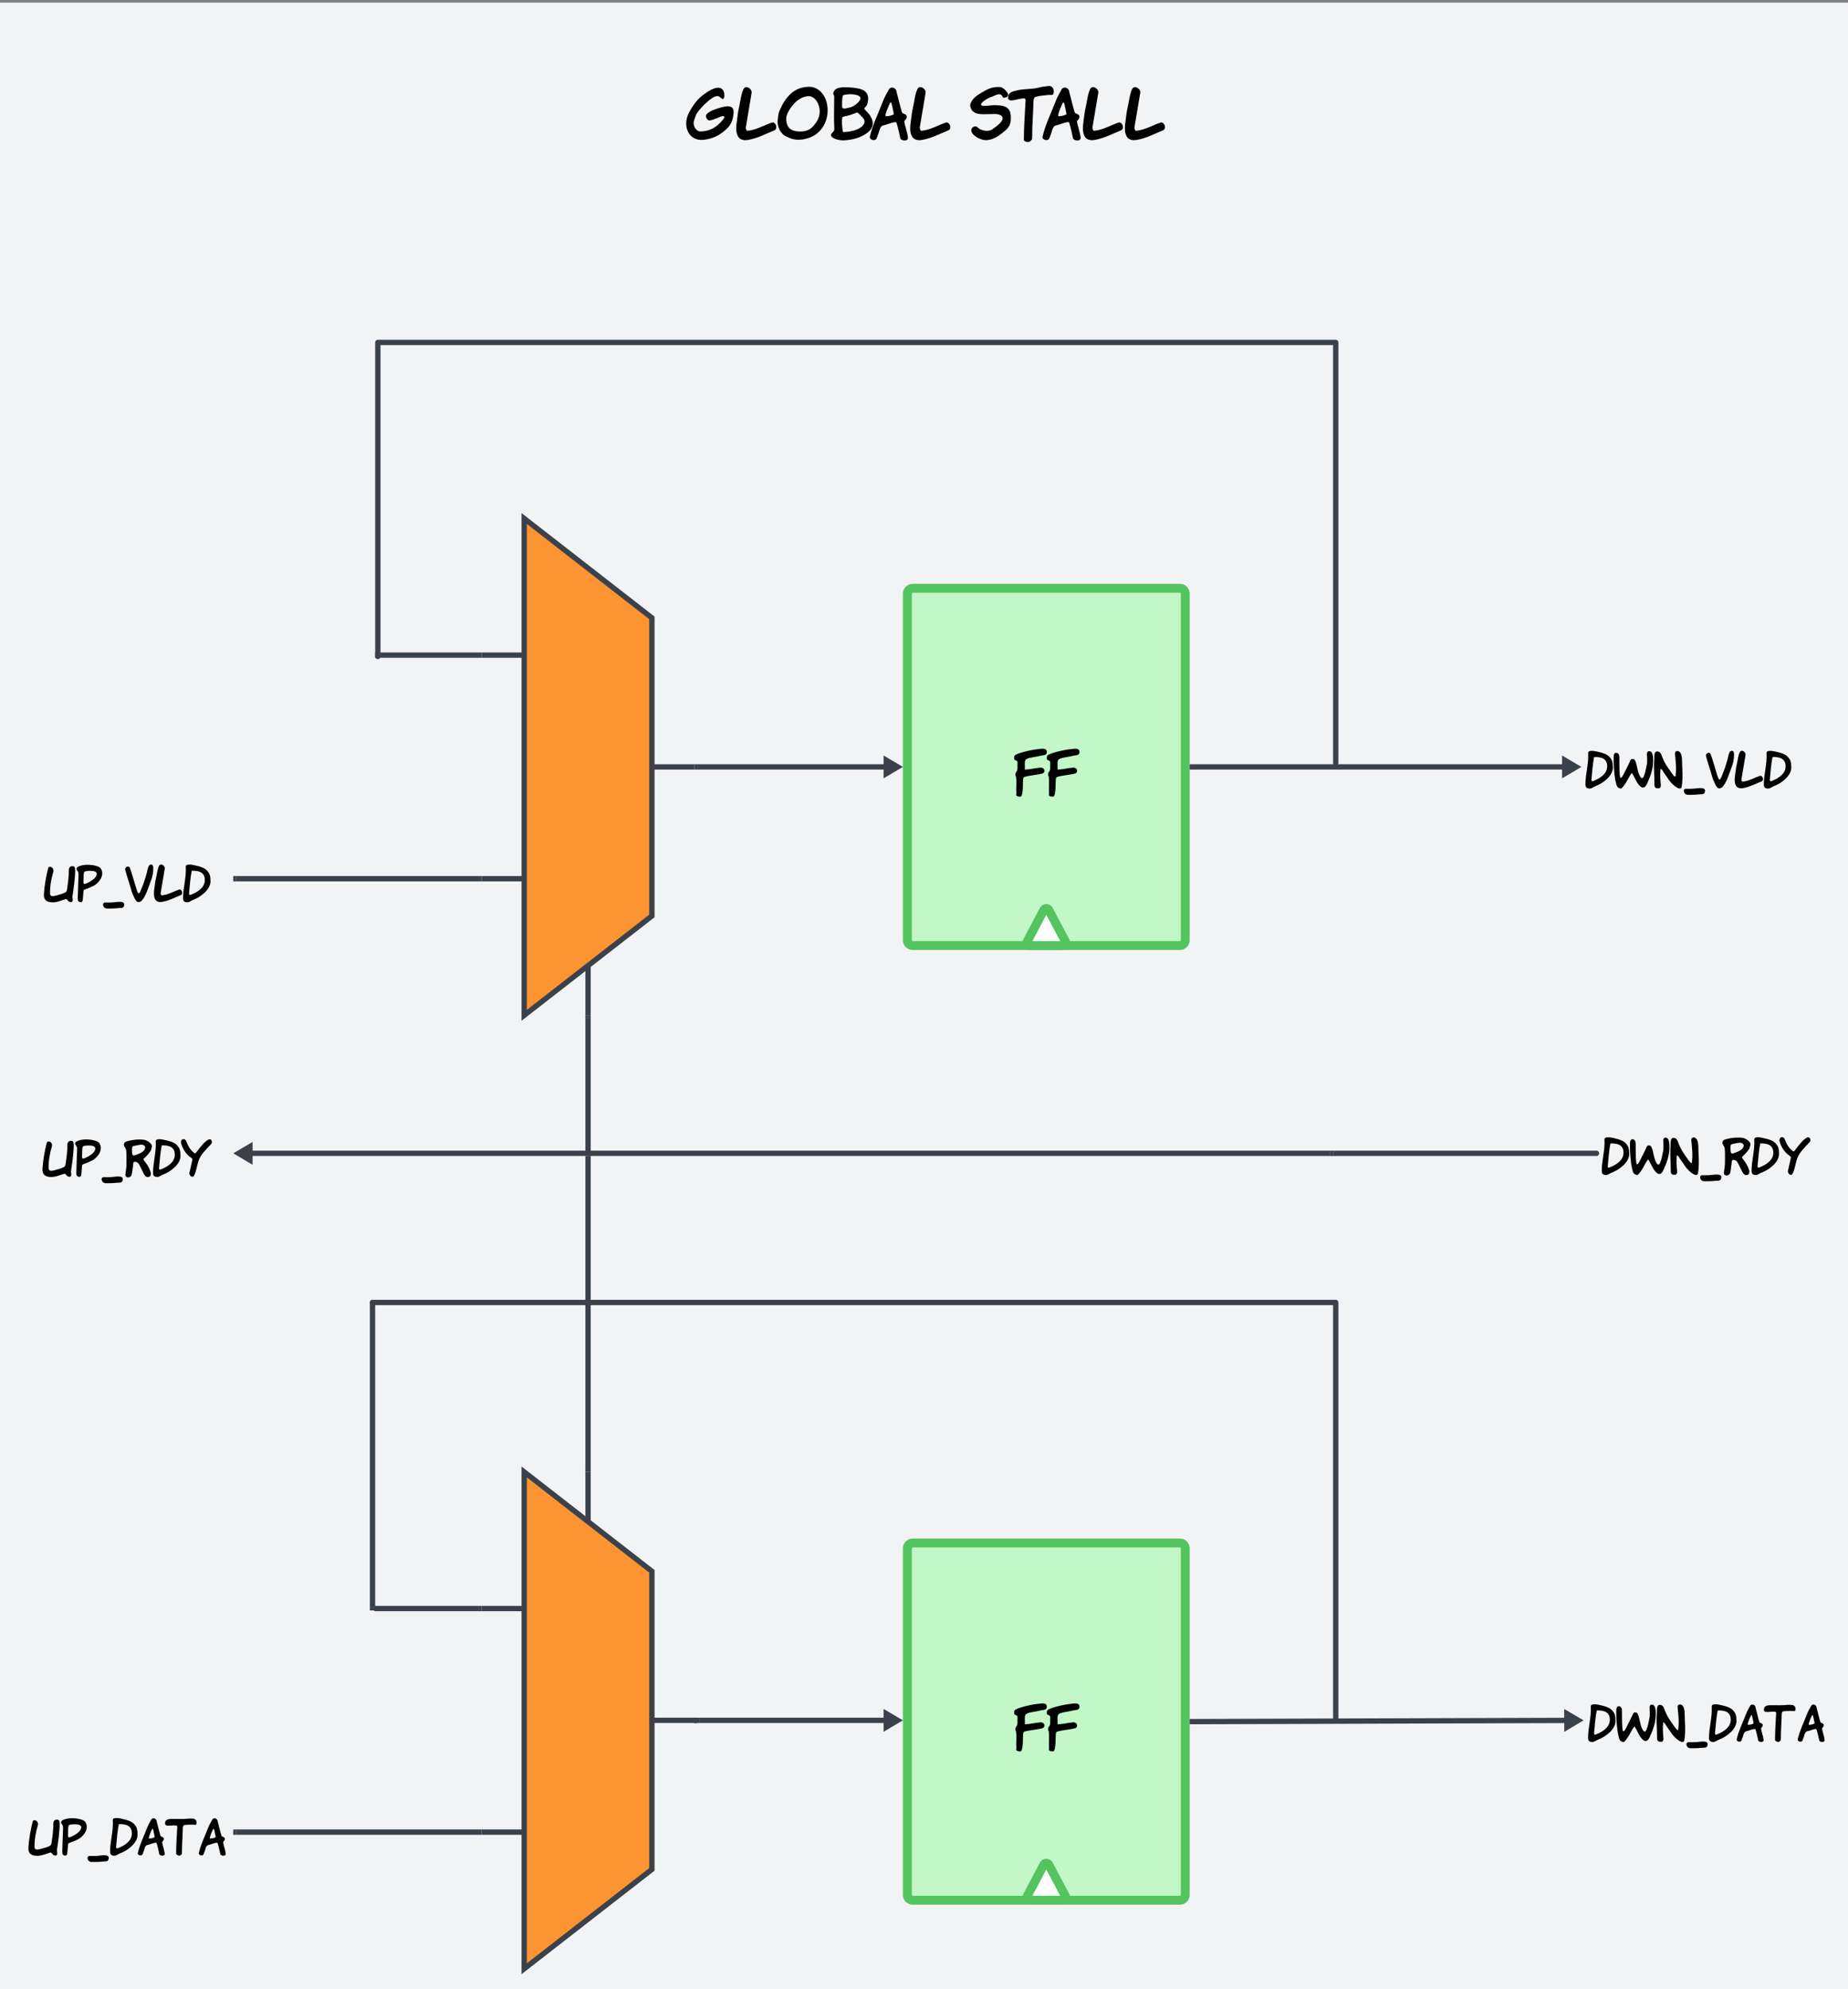 <svg xmlns="http://www.w3.org/2000/svg" xmlns:xlink="http://www.w3.org/1999/xlink" xmlns:lucid="lucid" width="2083.57" height="2242.11"><rect width="100%" height="100%" fill="#808080" stroke="none"/><g transform="translate(1623 503)" lucid:page-tab-id="0_0"><path d="M-2000-500H500v2500h-2500z" fill="#f2f3f5"/><path d="M-1080 1716.1h240v-560h-240z" fill="none"/><path d="M-1032 1716.1v-560l144 112v336z" stroke="#3a414a" stroke-width="6" fill="#fc9432"/><path d="M-888 1436.1h48M-960 1212.1v-56M-1032 1562.1h-48M-1032 1310.1h-48" stroke="#3a414a" stroke-width="6" fill="none"/><path d="M-600 166.1a6 6 0 0 1 6-6h301.33a6 6 0 0 1 6 6v390.67a6 6 0 0 1-6 6H-594a6 6 0 0 1-6-6z" stroke="#54c45e" stroke-width="10" fill="#c3f7c8"/><use xlink:href="#a" transform="matrix(1,0,0,1,-584.333,180.236) translate(104.633 214.725)"/><path d="M-464.53 557.47a3.6 3.6 0 0 0 3.2 5.3h36a3.6 3.6 0 0 0 3.2-5.3l-18.4-34.73a3.18 3.18 0 0 0-5.6 0z" stroke="#54c45e" stroke-width="10" fill="#fff"/><path d="M-837 361.44h214.54" stroke="#3a414a" stroke-width="6" stroke-linejoin="round" fill="none"/><path d="M-836.92 364.4H-840v-5.94h3.08z" stroke="#3a414a" stroke-width=".05" fill="#3a414a"/><path d="M-610.9 361.44l-12.9 7.63V353.8z" stroke="#3a414a" stroke-width="6" fill="#3a414a"/><path d="M-278.66 361.44h421.2" stroke="#3a414a" stroke-width="6" stroke-linejoin="round" fill="none"/><path d="M-278.58 364.4h-3.1v-5.94h3.1z" stroke="#3a414a" stroke-width=".05" fill="#3a414a"/><path d="M154.1 361.44l-12.9 7.63V353.8z" stroke="#3a414a" stroke-width="6" fill="#3a414a"/><path d="M-117-117v474M-1197-117v354M-1197-117h1080" stroke="#3a414a" stroke-width="6" stroke-linecap="round" fill="none"/><path d="M-600 1242.22a6 6 0 0 1 6-6h301.33a6 6 0 0 1 6 6v390.66a6 6 0 0 1-6 6H-594a6 6 0 0 1-6-6z" stroke="#54c45e" stroke-width="10" fill="#c3f7c8"/><use xlink:href="#a" transform="matrix(1,0,0,1,-584.333,1256.349) translate(104.633 214.725)"/><path d="M-464.53 1633.58a3.6 3.6 0 0 0 3.2 5.3h36a3.6 3.6 0 0 0 3.2-5.3l-18.4-34.73a3.18 3.18 0 0 0-5.6 0z" stroke="#54c45e" stroke-width="10" fill="#fff"/><path d="M-278.66 1437.54l423.63-1.37" stroke="#3a414a" stroke-width="6" stroke-linejoin="round" fill="none"/><path d="M-278.57 1440.5l-3.1.02v-5.95h3.08z" stroke="#3a414a" stroke-width=".05" fill="#3a414a"/><path d="M156.54 1436.13l-12.9 7.68-.04-15.26z" stroke="#3a414a" stroke-width="6" fill="#3a414a"/><path d="M-117 965.1v468M-1203 965.1h1086M-117 797h294" stroke="#3a414a" stroke-width="6" stroke-linecap="round" fill="none"/><path d="M-123 797h-1219.54" stroke="#3a414a" stroke-width="6" stroke-linejoin="round" fill="none"/><path d="M-118.57 794.46l-1.06 1.1-.37 1.5.42 1.48 1.1 1.08 1.4.37h-6v-5.96h6z" stroke="#3a414a" stroke-width=".05" fill="#3a414a"/><path d="M-1354.1 797l12.9-7.62v15.27z" stroke="#3a414a" stroke-width="6" fill="#3a414a"/><path d="M-1080 81.44h240v560h-240z" fill="none"/><path d="M-1032 81.44v560l144-112v-336z" stroke="#3a414a" stroke-width="6" fill="#fc9432"/><path d="M-888 361.44h48M-960 585.44v56M-1032 235.44h-48M-1032 487.44h-48M-1083 487.44h-274" stroke="#3a414a" stroke-width="6" fill="none"/><path d="M-1080 490.4h-3.08v-5.94h3.08zM-1356.92 490.4h-3.08v-5.94h3.08z" stroke="#3a414a" stroke-width=".05" fill="#3a414a"/><path d="M-1083 235.44h-114" stroke="#3a414a" stroke-width="6" fill="none"/><path d="M-1080 238.4h-3.08v-5.94h3.08z" stroke="#3a414a" stroke-width=".05" fill="#3a414a"/><path d="M-1196.92 235.44h-3.08M-1083 1310.1h-117.98" stroke="#3a414a" stroke-width="6" fill="none"/><path d="M-1080 1313.1h-3.08v-5.96h3.08zM-1205.55 1307.72l1.1 1.06 1.5.37 1.48-.42 1.08-1.1.38-1.4v5.98h-5.95v-5.96z" stroke="#3a414a" stroke-width=".05" fill="#3a414a"/><path d="M-960 644.44V794.02" stroke="#3a414a" stroke-width="6" fill="none"/><path d="M-957.02 644.5H-963v-3.06h5.96z" stroke="#3a414a" stroke-width=".05" fill="#3a414a"/><path d="M-960 793.93V797M-960 1153.1V800" stroke="#3a414a" stroke-width="6" fill="none"/><path d="M-957.02 1156.1H-963v-3.06h5.96z" stroke="#3a414a" stroke-width=".05" fill="#3a414a"/><path d="M-956.92 797H-960M-837.48 1436.1H-840" stroke="#3a414a" stroke-width="6" fill="none"/><path d="M-836.92 1439.1H-840v-5.96h3.08z" stroke="#3a414a" stroke-width=".05" fill="#3a414a"/><path d="M-840.56 1436.1h3.08" stroke="#3a414a" stroke-width="6" fill="none"/><path d="M-834.48 1436.1h212.02" stroke="#3a414a" stroke-width="6" stroke-linejoin="round" fill="none"/><path d="M-834.4 1436.1h-3.08" stroke="#3a414a" stroke-width="6" fill="none"/><path d="M-610.9 1436.1l-12.9 7.65v-15.27z" stroke="#3a414a" stroke-width="6" fill="#3a414a"/><path d="M-1083 1562.1h-274" stroke="#3a414a" stroke-width="6" fill="none"/><path d="M-1080 1565.1h-3.08v-5.96h3.08zM-1356.92 1565.1h-3.08v-5.96h3.08z" stroke="#3a414a" stroke-width=".05" fill="#3a414a"/><path d="M-1203 965.1v341.05" stroke="#3a414a" stroke-width="6" stroke-linecap="round" fill="none"/><path d="M-1600 450.62a6 6 0 0 1 6-6h228a6 6 0 0 1 6 6v73.63a6 6 0 0 1-6 6h-228a6 6 0 0 1-6-6z" stroke="#000" stroke-opacity="0" stroke-width="6" fill="#fff" fill-opacity="0"/><use xlink:href="#b" transform="matrix(1,0,0,1,-1595,449.621) translate(20.806 64.469)"/><path d="M-1600 760.2a6 6 0 0 1 6-6h228a6 6 0 0 1 6 6v73.63a6 6 0 0 1-6 6h-228a6 6 0 0 1-6-6z" stroke="#000" stroke-opacity="0" stroke-width="6" fill="#fff" fill-opacity="0"/><use xlink:href="#c" transform="matrix(1,0,0,1,-1595,759.197) translate(19.199 64.469)"/><path d="M-1600 1525.3a6 6 0 0 1 6-6h228a6 6 0 0 1 6 6v73.63a6 6 0 0 1-6 6h-228a6 6 0 0 1-6-6z" stroke="#000" stroke-opacity="0" stroke-width="6" fill="#fff" fill-opacity="0"/><use xlink:href="#d" transform="matrix(1,0,0,1,-1595,1524.299) translate(3.347 64.469)"/><path d="M160 324.62a6 6 0 0 1 6-6h228a6 6 0 0 1 6 6v73.63a6 6 0 0 1-6 6H166a6 6 0 0 1-6-6z" stroke="#000" stroke-opacity="0" stroke-width="6" fill="#fff" fill-opacity="0"/><use xlink:href="#e" transform="matrix(1,0,0,1,165,323.621) translate(-1.472 62.279)"/><path d="M180 760.2a6 6 0 0 1 6-6h228a6 6 0 0 1 6 6v73.63a6 6 0 0 1-6 6H186a6 6 0 0 1-6-6z" stroke="#000" stroke-opacity="0" stroke-width="6" fill="#fff" fill-opacity="0"/><use xlink:href="#f" transform="matrix(1,0,0,1,185,759.197) translate(-3.079 62.279)"/><path d="M162.43 1399.3a6 6 0 0 1 6-6h263.14a6 6 0 0 1 6 6v73.63a6 6 0 0 1-6 6H168.43a6 6 0 0 1-6-6z" stroke="#000" stroke-opacity="0" stroke-width="6" fill="#fff" fill-opacity="0"/><use xlink:href="#g" transform="matrix(1,0,0,1,167.43,1398.299) translate(-0.931 62.279)"/><path d="M-920-474a6 6 0 0 1 6-6h668a6 6 0 0 1 6 6v190.54a6 6 0 0 1-6 6h-668a6 6 0 0 1-6-6z" stroke="#000" stroke-opacity="0" stroke-width="6" fill="#fff" fill-opacity="0"/><use xlink:href="#h" transform="matrix(1,0,0,1,-915,-475) translate(64.426 130.513)"/><use xlink:href="#i" transform="matrix(1,0,0,1,-915,-475) translate(385.775 130.513)"/><defs><path d="M39-49c-7-93 9-204-6-289-18-30-12-41 1-77 37-27 19-97 25-162 2-23-27-37-49-40-11-18-14-56 0-71 17-39 273-99 376-109 72-7 163-32 165 45 1 65-62 51-115 66-63 18-176 24-229 55-41 23-20 107-25 176 83-2 166-25 259-33 74-6 91 70 44 97-80 23-228 35-304 57-18 6-27 18-27 35-9 45 6 274-42 299-35 2-92-5-73-49" id="j"/><g id="a"><use transform="matrix(0.067,0,0,0.067,0,0)" xlink:href="#j"/><use transform="matrix(0.067,0,0,0.067,36.867,0)" xlink:href="#j"/></g><path d="M106-737c41-53 131 12 108 86-42 139-71 285-71 455 0 88 72 66 143 48 49-12 128-35 183-63 38-19 36-69 44-119 17-114 31-247 31-354 0-57 26-85 79-85 37 0 55 27 55 81 0 190-34 397-59 573 4 31 20 93-13 105-8 10-30 7-65-8-16-20-33-38-51-54C397-48 305 0 205 0 79 0 5-43 13-176c13-196 50-391 93-561" id="k"/><path d="M23-677c-68-88 127-122 212-122 113 0 253 24 291 82 92 144-48 310-153 365-52 27-102 48-161 69-56 20-53 15-58 80-4 49-8 103-13 153-3 31-19 46-43 46-44 0-65-28-63-81 5-162 8-330 16-486 3-53-4-75-28-106zm415 73c0-44-44-66-132-66-78 0-124 8-135 26-10 16-14 89-14 218 0 44 22 39 57 25 83-34 224-115 224-203" id="l"/><path d="M241-1c89-9 265-42 213 87-19 47-79 30-136 38-61 8-140 8-212 8-58 0-95-35-94-93-2-9 22-38 33-35 70-1 130 2 196-5" id="m"/><path d="M109-735c-25-57-110-11-99 37 30 130 91 291 122 410 18 69 44 132 72 190 44 90 75 116 148 73 102-105 149-290 208-441 32-82 48-168 48-261 0-51-15-77-46-77-38 0-59 34-73 100-35 160-89 312-149 454-40 95-58 66-91-37-28-90-54-179-79-263-24-79-42-141-61-185" id="n"/><path d="M21-302C-7-136 9 24 196-12c147-28 263-93 386-142 57-23 26-120-26-120-111 32-240 115-378 126-13 1-22-26-25-45 30-174 59-350 88-524 10-62-86-124-120-61-39 73-49 196-69 277-19 77-22 145-31 199" id="o"/><path d="M19-91c0-222 71-428 58-668-3-62 121-44 170-33 118 27 229 50 293 128 44 53 63 97 63 217 0 165-189 328-383 400-36 13-62 45-108 45-66 0-93-23-93-89zm185-582c-30 151-43 322-58 489 5 39 27 28 60 14 129-54 276-147 276-304 0-155-106-203-278-199" id="p"/><g id="b"><use transform="matrix(0.053,0,0,0.053,0,0)" xlink:href="#k"/><use transform="matrix(0.053,0,0,0.053,37.025,0)" xlink:href="#l"/><use transform="matrix(0.053,0,0,0.053,66.729,0)" xlink:href="#m"/><use transform="matrix(0.053,0,0,0.053,91.798,0)" xlink:href="#n"/><use transform="matrix(0.053,0,0,0.053,124.188,0)" xlink:href="#o"/><use transform="matrix(0.053,0,0,0.053,156.578,0)" xlink:href="#p"/></g><path d="M608-642l-20 77c-36 56-69 94-113 138-49 48-58 40-29 81 33 46 69 89 97 147 44 89 52 141 40 147-3 38-20 49-63 52-68 5-97-106-129-160-40-68-56-162-144-164-53-1-27 78-45 121-7 56-12 123-28 170C157-4 113 24 66-1 46-11 40-39 49-87c19-111 19-139 19-313 0-144 1-187-40-242-27-37-13-94 26-108 103-36 250-59 389-41 63 8 182 85 165 149zm-140 11c-10-39-42-58-96-57-53 12-154 21-179 43-5 9-8 31-8 65 0 151 19 135 127 94 94-36 148-79 156-145" id="q"/><path d="M192-85c-3 48 46 100 89 72 52-75 73-232 102-321 46-139 146-233 278-374 22-37 2-105-46-93-81 20-199 174-252 246-53 73-46 65-110 7-63-57-96-136-132-220-11-25-31-37-54-37-36-1-56 32-56 68 32 142 118 264 224 332 15 16 24 24 21 38" id="r"/><g id="c"><use transform="matrix(0.053,0,0,0.053,0,0)" xlink:href="#k"/><use transform="matrix(0.053,0,0,0.053,37.025,0)" xlink:href="#l"/><use transform="matrix(0.053,0,0,0.053,66.729,0)" xlink:href="#m"/><use transform="matrix(0.053,0,0,0.053,91.798,0)" xlink:href="#q"/><use transform="matrix(0.053,0,0,0.053,124.346,0)" xlink:href="#p"/><use transform="matrix(0.053,0,0,0.053,156.157,0)" xlink:href="#r"/></g><path d="M103-24C79 10-2-14 8-59c42-186 129-353 193-524 23-62 63-135 99-197 39-38 106-10 109 47 27 100 51 209 81 307 8 25 72 24 72 63 0 44-26 46-37 75 12 83 46 156 55 243 7 63-106 47-114 11-13-58-36-170-57-231-3-4-7-8-9-14-69 4-134 40-198 52-53 21-53 108-81 160-4 16-8 29-18 43zm215-551c-16 18-92 195-73 208 46 2 100-12 123-31-5-30-32-162-38-171-2-3-6-5-12-6" id="s"/><path d="M593-790c58 0 99 54 77 117-5 13-15 16-35 14-70-7-152-3-229 7-31 20-24 81-26 127-4 138-16 277-16 422 0 32 4 70-21 83-26 36-88 7-103-20 1-182 10-346 21-521 2-27 11-81-18-84-73-7-138 11-206 3-20-18-39-18-32-51-3-78 74-91 145-91 129 0 251 6 369-8 25-3 49 2 74 2" id="t"/><g id="d"><use transform="matrix(0.053,0,0,0.053,0,0)" xlink:href="#k"/><use transform="matrix(0.053,0,0,0.053,37.025,0)" xlink:href="#l"/><use transform="matrix(0.053,0,0,0.053,66.729,0)" xlink:href="#m"/><use transform="matrix(0.053,0,0,0.053,91.798,0)" xlink:href="#p"/><use transform="matrix(0.053,0,0,0.053,123.609,0)" xlink:href="#s"/><use transform="matrix(0.053,0,0,0.053,154.524,0)" xlink:href="#t"/><use transform="matrix(0.053,0,0,0.053,192.391,0)" xlink:href="#s"/></g><path d="M722-498c18-70 6-160 6-241 0-38 16-57 49-57 55 0 82 64 82 193 1 204-63 347-126 491-54 125-124 110-196 9-30-42-54-91-82-146-27-53-43-79-49-79-8-17-88 136-114 182C269-106 193 9 170-1 96-15 86-47 66-129 33-267 17-480 18-657c0-70 18-105 54-105 39 0 66 36 68 87 4 137-4 277 12 406 12 100 67-12 84-47 47-96 102-197 139-285 18-41 78-38 96-4 52 97 51 251 110 344 50 78 71 31 104-70 17-53 22-108 37-167" id="u"/><path d="M24-128c0-158-18-313-5-472 6-74-11-192 62-191 78 1 88 68 113 130 59 143 102 191 174 297 50 73 81 109 92 109 8 0 12-3 13-9 24-163 3-322-12-477-6-63 62-76 101-37 65 64 45 212 54 340 10 141 7 304-15 413-8 15-20 23-37 23-76 0-203-132-244-200-33-54-79-109-116-169l4 4c-9-20-41-55-54-51-14 102-5 244 6 344 3 30-15 69-41 68-9 0-28-1-56-3-44-28-39-45-39-119" id="v"/><g id="e"><use transform="matrix(0.053,0,0,0.053,0,0)" xlink:href="#p"/><use transform="matrix(0.053,0,0,0.053,31.811,0)" xlink:href="#u"/><use transform="matrix(0.053,0,0,0.053,77.525,0)" xlink:href="#v"/><use transform="matrix(0.053,0,0,0.053,111.285,0)" xlink:href="#m"/><use transform="matrix(0.053,0,0,0.053,136.354,0)" xlink:href="#n"/><use transform="matrix(0.053,0,0,0.053,168.744,0)" xlink:href="#o"/><use transform="matrix(0.053,0,0,0.053,201.134,0)" xlink:href="#p"/></g><g id="f"><use transform="matrix(0.053,0,0,0.053,0,0)" xlink:href="#p"/><use transform="matrix(0.053,0,0,0.053,31.811,0)" xlink:href="#u"/><use transform="matrix(0.053,0,0,0.053,77.525,0)" xlink:href="#v"/><use transform="matrix(0.053,0,0,0.053,111.285,0)" xlink:href="#m"/><use transform="matrix(0.053,0,0,0.053,136.354,0)" xlink:href="#q"/><use transform="matrix(0.053,0,0,0.053,168.902,0)" xlink:href="#p"/><use transform="matrix(0.053,0,0,0.053,200.713,0)" xlink:href="#r"/></g><g id="g"><use transform="matrix(0.053,0,0,0.053,0,0)" xlink:href="#p"/><use transform="matrix(0.053,0,0,0.053,31.811,0)" xlink:href="#u"/><use transform="matrix(0.053,0,0,0.053,77.525,0)" xlink:href="#v"/><use transform="matrix(0.053,0,0,0.053,111.285,0)" xlink:href="#m"/><use transform="matrix(0.053,0,0,0.053,136.354,0)" xlink:href="#p"/><use transform="matrix(0.053,0,0,0.053,168.165,0)" xlink:href="#s"/><use transform="matrix(0.053,0,0,0.053,199.08,0)" xlink:href="#t"/><use transform="matrix(0.053,0,0,0.053,236.947,0)" xlink:href="#s"/></g><path d="M590-683c0-95-64-132-148-103-62 21-113 58-161 92-97 69-165 165-223 275C-45-222 51 11 277-12c154-16 257-81 343-160 63-58 100-126 109-243 12-155-158-93-246-67-61 18-178 69-168 115-2 30 28 68 54 64 69-10 133-52 201-67 9-2 20 9 20 17 0 11-18 38-57 79-85 91-188 136-306 136-55 0-99-68-99-127 0-30 16-69 37-123 25-64 237-288 318-281 25-8 66 40 79 44 19 0 28-19 28-58" id="w"/><path d="M21-302C-7-136 9 24 196-12c147-28 263-93 386-142 57-23 26-120-26-120-111 32-240 115-378 126-13 1-22-26-25-45 30-174 59-350 88-524 10-62-86-124-120-61-39 73-49 196-69 277-19 77-22 145-31 199" id="x"/><path d="M44-443c79-191 208-366 448-366 141 0 239 118 267 253 46 222-61 413-213 490-83 42-221 78-338 30-55-23-106-43-129-82-26-14-80-140-57-202 2-41 8-89 22-123zm103 115c1 136 75 191 208 191 130 0 180-50 241-135 38-53 55-111 55-169 0-109-73-236-179-227-143 12-260 151-311 271-9 24-14 47-14 69" id="y"/><path d="M68-174c-8-157-1-333-1-488 0-23-21-28-12-60 24-87 141-85 256-77 161 12 317 42 251 258-5 17-40 45-44 60 15 30 85 80 98 123 62 108 25 192-76 258C455-45 341-9 207-4 145-2 19-30 19-85c0-36 51-41 49-89zm137-510c-18 6-26 137-16 192 30 22 66 2 112-6 70-13 158-95 159-132 17-68-169-82-255-54zm-15 330c-15 57-2 155 5 215 6 4 6 12 18 11 101-5 211-32 267-82 52-46 58-91 12-140s-73-73-81-73c-39 14-121 48-173 54-15 2-34 14-48 15" id="z"/><path d="M103-24C79 10-2-14 8-59c42-186 129-353 193-524 23-62 63-135 99-197 39-38 106-10 109 47 27 100 51 209 81 307 8 25 72 24 72 63 0 44-26 46-37 75 12 83 46 156 55 243 7 63-106 47-114 11-13-58-36-170-57-231-3-4-7-8-9-14-69 4-134 40-198 52-53 21-53 108-81 160-4 16-8 29-18 43zm215-551c-16 18-92 195-73 208 46 2 100-12 123-31-5-30-32-162-38-171-2-3-6-5-12-6" id="A"/><g id="h"><use transform="matrix(0.075,0,0,0.075,0,0)" xlink:href="#w"/><use transform="matrix(0.075,0,0,0.075,56.916,0)" xlink:href="#x"/><use transform="matrix(0.075,0,0,0.075,102.972,0)" xlink:href="#y"/><use transform="matrix(0.075,0,0,0.075,163.108,0)" xlink:href="#z"/><use transform="matrix(0.075,0,0,0.075,207.742,0)" xlink:href="#A"/><use transform="matrix(0.075,0,0,0.075,253.05,0)" xlink:href="#x"/></g><path d="M371-533c189 0 256 55 239 237-9 91-67 138-157 205C374-33 301-7 236-7 155-7 13-82 18-160c3-44 62-73 96-38 43 44 152 73 218 29 77-51 166-125 156-169 2-44-67-63-119-62-47 1-108 1-155 3C87-393 13-429 1-531c11-87 101-150 165-187 90-52 160-96 290-87 34 2 118 78 115 115-3 35-23 38-55 45-15 4-26-4-33-24-37-64-116-1-164 12-41 11-154 77-154 113 0 15 14 22 41 22 45 0 127-11 165-11" id="B"/><path d="M382-556c-3 158-18 304-18 470 0 31 6 72-21 86-20 35-87 21-104-6-1-188 14-367 23-549 1-24 13-80-17-80-77 0-131 31-210 31-15-10-43-18-33-45 0-82 83-94 148-109 103-23 215-12 315-40 43-12 91-17 142-23 62-8 95 53 77 116-8 28-47 14-75 18-68 9-134 10-195 30-32 11-31 60-32 101" id="C"/><g id="i"><use transform="matrix(0.075,0,0,0.075,0,0)" xlink:href="#B"/><use transform="matrix(0.075,0,0,0.075,42.687,0)" xlink:href="#C"/><use transform="matrix(0.075,0,0,0.075,81.105,0)" xlink:href="#A"/><use transform="matrix(0.075,0,0,0.075,126.412,0)" xlink:href="#x"/><use transform="matrix(0.075,0,0,0.075,173.742,0)" xlink:href="#x"/></g></defs></g></svg>